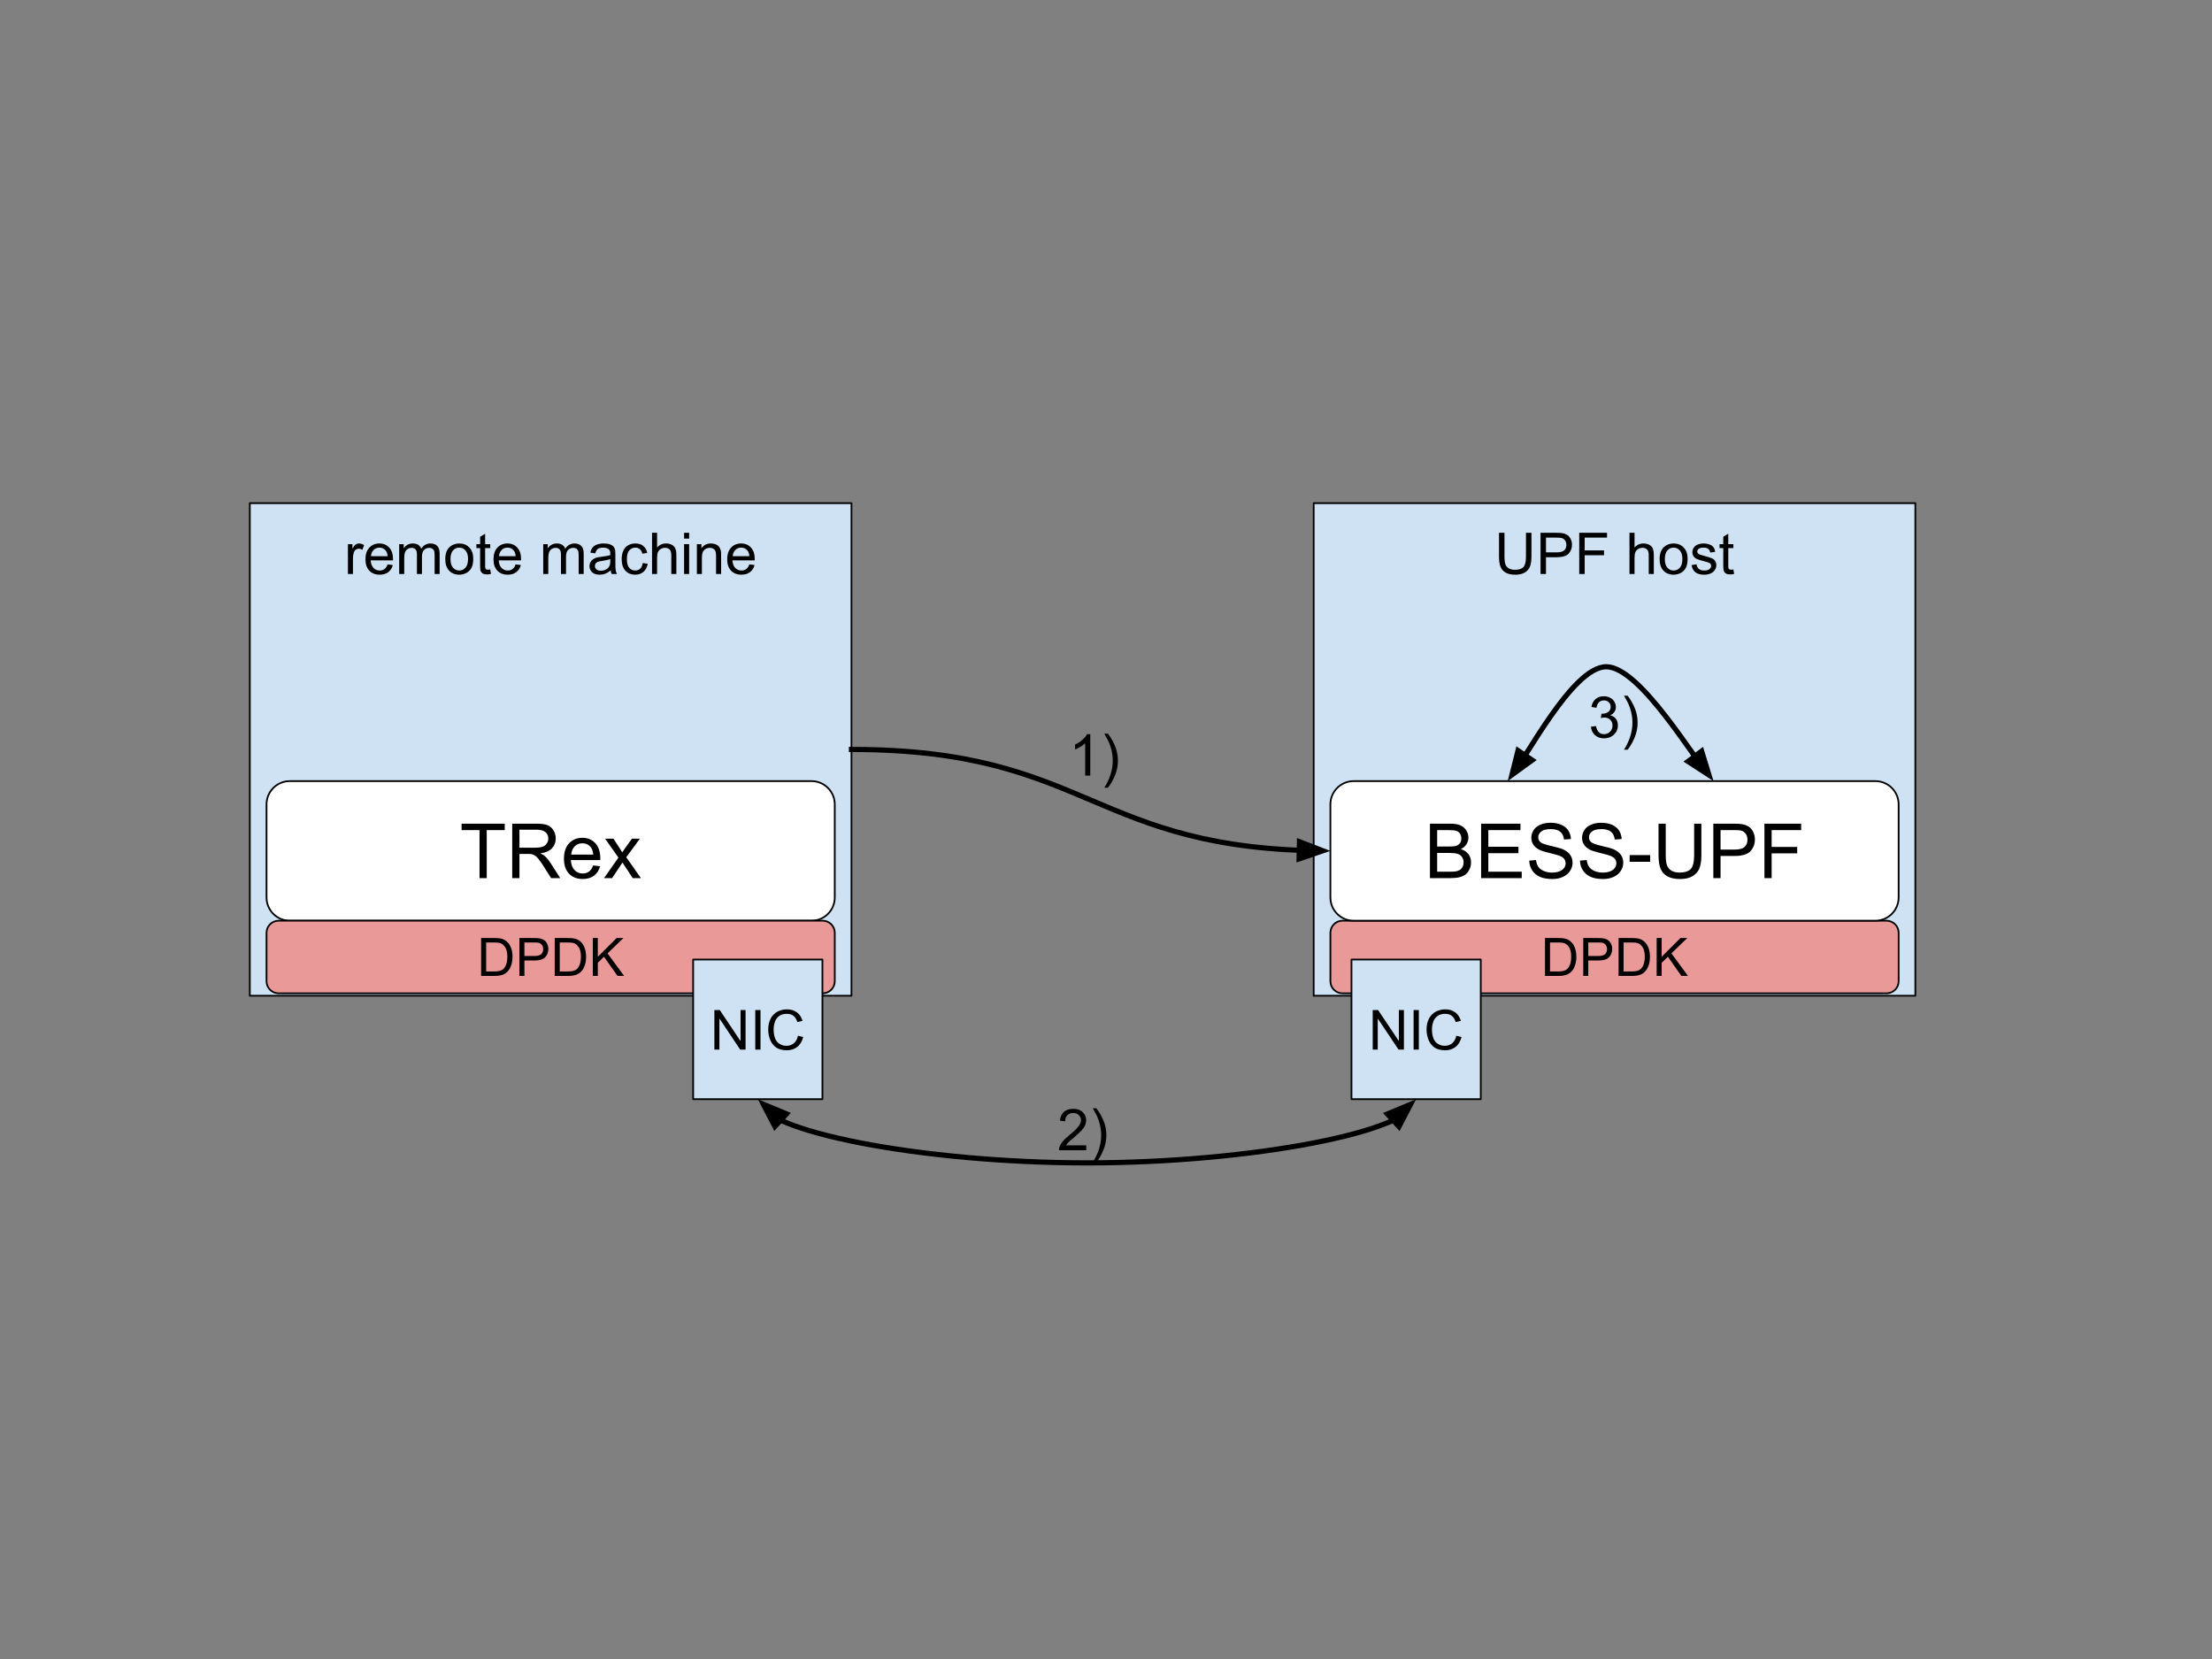 <svg version="1.1" viewBox="0.0 0.0 1280.0 960.0" fill="none" stroke="none" stroke-linecap="square" stroke-miterlimit="10" xmlns:xlink="http://www.w3.org/1999/xlink" xmlns="http://www.w3.org/2000/svg"><rect x="0.0" y="0.0" width="1280.0" height="960.0" fill="#808080" stroke="none"/><clipPath id="p.0"><path d="m0 0l1280.0 0l0 960.0l-1280.0 0l0 -960.0z" clip-rule="nonzero"/></clipPath><g clip-path="url(#p.0)"><path fill="#000000" fill-opacity="0.0" d="m0 0l1280.0 0l0 960.0l-1280.0 0z" fill-rule="evenodd"/><path fill="#cfe2f3" d="m144.559 291.155l348.157 0l0 285.039l-348.157 0z" fill-rule="evenodd"/><path stroke="#000000" stroke-width="1.0" stroke-linejoin="round" stroke-linecap="butt" d="m144.559 291.155l348.157 0l0 285.039l-348.157 0z" fill-rule="evenodd"/><path fill="#cfe2f3" d="m760.178 291.155l348.157 0l0 285.039l-348.157 0z" fill-rule="evenodd"/><path stroke="#000000" stroke-width="1.0" stroke-linejoin="round" stroke-linecap="butt" d="m760.178 291.155l348.157 0l0 285.039l-348.157 0z" fill-rule="evenodd"/><path fill="#000000" fill-opacity="0.0" d="m144.559 291.155l348.157 0l0 59.78l-348.157 0z" fill-rule="evenodd"/><path fill="#000000" d="m201.33 332.155l0 -17.281l2.625 0l0 2.625q1.016 -1.844 1.859 -2.422q0.859 -0.594 1.891 -0.594q1.484 0 3.0 0.938l-1.0 2.719q-1.078 -0.625 -2.156 -0.625q-0.953 0 -1.719 0.578q-0.766 0.578 -1.094 1.594q-0.484 1.562 -0.484 3.422l0 9.047l-2.922 0zm22.958 -5.562l3.016 0.375q-0.703 2.656 -2.641 4.125q-1.938 1.453 -4.953 1.453q-3.797 0 -6.016 -2.328q-2.219 -2.344 -2.219 -6.562q0 -4.359 2.25 -6.766q2.25 -2.406 5.828 -2.406q3.469 0 5.656 2.359q2.203 2.359 2.203 6.641q0 0.266 -0.016 0.781l-12.891 0q0.156 2.844 1.609 4.359q1.453 1.516 3.609 1.516q1.609 0 2.75 -0.844q1.141 -0.844 1.812 -2.703zm-9.625 -4.734l9.656 0q-0.203 -2.188 -1.109 -3.281q-1.406 -1.688 -3.625 -1.688q-2.016 0 -3.391 1.359q-1.375 1.344 -1.531 3.609zm16.332 10.297l0 -17.281l2.609 0l0 2.422q0.812 -1.266 2.156 -2.031q1.359 -0.781 3.094 -0.781q1.922 0 3.141 0.797q1.234 0.797 1.734 2.234q2.047 -3.031 5.344 -3.031q2.562 0 3.938 1.422q1.391 1.422 1.391 4.391l0 11.859l-2.906 0l0 -10.891q0 -1.75 -0.297 -2.516q-0.281 -0.781 -1.031 -1.25q-0.734 -0.484 -1.75 -0.484q-1.828 0 -3.031 1.219q-1.203 1.219 -1.203 3.875l0 10.047l-2.922 0l0 -11.234q0 -1.953 -0.719 -2.922q-0.719 -0.984 -2.344 -0.984q-1.234 0 -2.297 0.656q-1.047 0.656 -1.516 1.906q-0.469 1.25 -0.469 3.609l0 8.969l-2.922 0zm26.669 -8.641q0 -4.797 2.672 -7.109q2.219 -1.922 5.422 -1.922q3.578 0 5.828 2.344q2.266 2.328 2.266 6.438q0 3.344 -1.0 5.266q-1.0 1.906 -2.922 2.969q-1.906 1.047 -4.172 1.047q-3.625 0 -5.859 -2.328q-2.234 -2.328 -2.234 -6.703zm3.016 0q0 3.312 1.438 4.969q1.453 1.656 3.641 1.656q2.188 0 3.625 -1.656q1.453 -1.672 1.453 -5.062q0 -3.203 -1.453 -4.859q-1.453 -1.656 -3.625 -1.656q-2.188 0 -3.641 1.641q-1.438 1.641 -1.438 4.969zm23.004 6.016l0.422 2.594q-1.234 0.266 -2.219 0.266q-1.594 0 -2.469 -0.5q-0.875 -0.516 -1.234 -1.328q-0.359 -0.828 -0.359 -3.469l0 -9.938l-2.156 0l0 -2.281l2.156 0l0 -4.281l2.906 -1.75l0 6.031l2.953 0l0 2.281l-2.953 0l0 10.109q0 1.25 0.156 1.609q0.156 0.359 0.5 0.578q0.359 0.203 1.016 0.203q0.484 0 1.281 -0.125zm14.697 -2.938l3.016 0.375q-0.703 2.656 -2.641 4.125q-1.938 1.453 -4.953 1.453q-3.797 0 -6.016 -2.328q-2.219 -2.344 -2.219 -6.562q0 -4.359 2.25 -6.766q2.25 -2.406 5.828 -2.406q3.469 0 5.656 2.359q2.203 2.359 2.203 6.641q0 0.266 -0.016 0.781l-12.891 0q0.156 2.844 1.609 4.359q1.453 1.516 3.609 1.516q1.609 0 2.75 -0.844q1.141 -0.844 1.812 -2.703zm-9.625 -4.734l9.656 0q-0.203 -2.188 -1.109 -3.281q-1.406 -1.688 -3.625 -1.688q-2.016 0 -3.391 1.359q-1.375 1.344 -1.531 3.609zm25.592 10.297l0 -17.281l2.609 0l0 2.422q0.812 -1.266 2.156 -2.031q1.359 -0.781 3.094 -0.781q1.922 0 3.141 0.797q1.234 0.797 1.734 2.234q2.047 -3.031 5.344 -3.031q2.562 0 3.938 1.422q1.391 1.422 1.391 4.391l0 11.859l-2.906 0l0 -10.891q0 -1.75 -0.297 -2.516q-0.281 -0.781 -1.031 -1.25q-0.734 -0.484 -1.75 -0.484q-1.828 0 -3.031 1.219q-1.203 1.219 -1.203 3.875l0 10.047l-2.922 0l0 -11.234q0 -1.953 -0.719 -2.922q-0.719 -0.984 -2.344 -0.984q-1.234 0 -2.297 0.656q-1.047 0.656 -1.516 1.906q-0.469 1.25 -0.469 3.609l0 8.969l-2.922 0zm39.028 -2.125q-1.625 1.375 -3.125 1.953q-1.5 0.562 -3.234 0.562q-2.844 0 -4.375 -1.391q-1.531 -1.391 -1.531 -3.562q0 -1.266 0.578 -2.312q0.578 -1.047 1.516 -1.672q0.938 -0.641 2.109 -0.969q0.859 -0.234 2.594 -0.438q3.547 -0.422 5.234 -1.016q0.016 -0.609 0.016 -0.766q0 -1.781 -0.828 -2.516q-1.125 -1.0 -3.344 -1.0q-2.062 0 -3.047 0.734q-0.984 0.719 -1.453 2.547l-2.875 -0.391q0.391 -1.828 1.281 -2.953q0.906 -1.141 2.594 -1.75q1.703 -0.609 3.922 -0.609q2.219 0 3.594 0.531q1.391 0.516 2.031 1.312q0.656 0.781 0.922 1.984q0.141 0.75 0.141 2.703l0 3.906q0 4.078 0.188 5.156q0.188 1.078 0.75 2.078l-3.062 0q-0.453 -0.906 -0.594 -2.125zm-0.234 -6.547q-1.594 0.656 -4.781 1.109q-1.812 0.25 -2.562 0.578q-0.75 0.328 -1.156 0.953q-0.406 0.625 -0.406 1.391q0 1.172 0.891 1.953q0.891 0.781 2.594 0.781q1.688 0 3.0 -0.734q1.328 -0.75 1.953 -2.031q0.469 -0.984 0.469 -2.922l0 -1.078zm18.77 2.344l2.891 0.375q-0.469 2.969 -2.422 4.656q-1.938 1.688 -4.781 1.688q-3.547 0 -5.703 -2.312q-2.156 -2.328 -2.156 -6.656q0 -2.797 0.922 -4.891q0.938 -2.109 2.828 -3.156q1.906 -1.047 4.125 -1.047q2.828 0 4.609 1.422q1.797 1.422 2.297 4.047l-2.844 0.438q-0.406 -1.734 -1.453 -2.609q-1.031 -0.891 -2.484 -0.891q-2.219 0 -3.609 1.594q-1.375 1.578 -1.375 5.016q0 3.484 1.328 5.062q1.344 1.578 3.484 1.578q1.734 0 2.891 -1.062q1.156 -1.062 1.453 -3.25zm5.398 6.328l0 -23.859l2.922 0l0 8.562q2.047 -2.375 5.172 -2.375q1.922 0 3.328 0.766q1.422 0.75 2.031 2.094q0.625 1.328 0.625 3.859l0 10.953l-2.938 0l0 -10.953q0 -2.203 -0.953 -3.203q-0.953 -1.0 -2.688 -1.0q-1.312 0 -2.453 0.688q-1.141 0.672 -1.641 1.828q-0.484 1.156 -0.484 3.188l0 9.453l-2.922 0zm18.551 -20.484l0 -3.375l2.922 0l0 3.375l-2.922 0zm0 20.484l0 -17.281l2.922 0l0 17.281l-2.922 0zm7.389 0l0 -17.281l2.625 0l0 2.453q1.906 -2.844 5.5 -2.844q1.562 0 2.875 0.562q1.312 0.562 1.953 1.469q0.656 0.906 0.922 2.172q0.156 0.812 0.156 2.844l0 10.625l-2.922 0l0 -10.516q0 -1.781 -0.344 -2.672q-0.344 -0.891 -1.219 -1.422q-0.859 -0.531 -2.031 -0.531q-1.875 0 -3.234 1.188q-1.359 1.188 -1.359 4.516l0 9.438l-2.922 0zm30.364 -5.562l3.016 0.375q-0.703 2.656 -2.641 4.125q-1.938 1.453 -4.953 1.453q-3.797 0 -6.016 -2.328q-2.219 -2.344 -2.219 -6.562q0 -4.359 2.25 -6.766q2.25 -2.406 5.828 -2.406q3.469 0 5.656 2.359q2.203 2.359 2.203 6.641q0 0.266 -0.016 0.781l-12.891 0q0.156 2.844 1.609 4.359q1.453 1.516 3.609 1.516q1.609 0 2.75 -0.844q1.141 -0.844 1.812 -2.703zm-9.625 -4.734l9.656 0q-0.203 -2.188 -1.109 -3.281q-1.406 -1.688 -3.625 -1.688q-2.016 0 -3.391 1.359q-1.375 1.344 -1.531 3.609z" fill-rule="nonzero"/><path fill="#000000" fill-opacity="0.0" d="m760.178 291.155l348.157 0l0 59.78l-348.157 0z" fill-rule="evenodd"/><path fill="#000000" d="m883.021 308.295l3.172 0l0 13.781q0 3.594 -0.828 5.719q-0.812 2.109 -2.938 3.438q-2.109 1.328 -5.562 1.328q-3.359 0 -5.5 -1.156q-2.125 -1.156 -3.031 -3.344q-0.906 -2.188 -0.906 -5.984l0 -13.781l3.156 0l0 13.766q0 3.109 0.578 4.594q0.578 1.469 1.984 2.266q1.406 0.797 3.438 0.797q3.484 0 4.953 -1.578q1.484 -1.578 1.484 -6.078l0 -13.766zm8.428 23.859l0 -23.859l9.0 0q2.375 0 3.625 0.234q1.75 0.281 2.938 1.109q1.188 0.828 1.906 2.312q0.734 1.469 0.734 3.25q0 3.047 -1.938 5.156q-1.938 2.094 -7.0 2.094l-6.109 0l0 9.703l-3.156 0zm3.156 -12.516l6.156 0q3.062 0 4.344 -1.141q1.297 -1.141 1.297 -3.203q0 -1.5 -0.766 -2.562q-0.75 -1.062 -1.984 -1.406q-0.797 -0.219 -2.953 -0.219l-6.094 0l0 8.531zm19.23 12.516l0 -23.859l16.094 0l0 2.812l-12.938 0l0 7.391l11.203 0l0 2.812l-11.203 0l0 10.844l-3.156 0zm29.086 0l0 -23.859l2.922 0l0 8.562q2.047 -2.375 5.172 -2.375q1.922 0 3.328 0.766q1.422 0.75 2.031 2.094q0.625 1.328 0.625 3.859l0 10.953l-2.938 0l0 -10.953q0 -2.203 -0.953 -3.203q-0.953 -1.0 -2.688 -1.0q-1.312 0 -2.453 0.688q-1.141 0.672 -1.641 1.828q-0.484 1.156 -0.484 3.188l0 9.453l-2.922 0zm17.442 -8.641q0 -4.797 2.672 -7.109q2.219 -1.922 5.422 -1.922q3.578 0 5.828 2.344q2.266 2.328 2.266 6.438q0 3.344 -1.0 5.266q-1.0 1.906 -2.922 2.969q-1.906 1.047 -4.172 1.047q-3.625 0 -5.859 -2.328q-2.234 -2.328 -2.234 -6.703zm3.016 0q0 3.312 1.438 4.969q1.453 1.656 3.641 1.656q2.188 0 3.625 -1.656q1.453 -1.672 1.453 -5.062q0 -3.203 -1.453 -4.859q-1.453 -1.656 -3.625 -1.656q-2.188 0 -3.641 1.641q-1.438 1.641 -1.438 4.969zm15.442 3.484l2.891 -0.453q0.25 1.734 1.359 2.672q1.109 0.922 3.109 0.922q2.031 0 3.0 -0.812q0.984 -0.828 0.984 -1.938q0 -1.0 -0.875 -1.562q-0.594 -0.391 -2.984 -1.0q-3.234 -0.812 -4.484 -1.406q-1.234 -0.594 -1.875 -1.641q-0.641 -1.047 -0.641 -2.312q0 -1.156 0.531 -2.141q0.531 -0.984 1.438 -1.641q0.688 -0.5 1.859 -0.844q1.188 -0.359 2.531 -0.359q2.031 0 3.562 0.594q1.547 0.578 2.281 1.578q0.734 1.0 1.016 2.672l-2.875 0.391q-0.188 -1.328 -1.125 -2.078q-0.938 -0.75 -2.641 -0.75q-2.031 0 -2.891 0.672q-0.859 0.656 -0.859 1.562q0 0.562 0.359 1.016q0.359 0.484 1.125 0.781q0.438 0.172 2.578 0.75q3.109 0.828 4.344 1.359q1.234 0.531 1.922 1.547q0.703 1.0 0.703 2.5q0 1.469 -0.859 2.766q-0.844 1.281 -2.453 2.0q-1.609 0.703 -3.656 0.703q-3.359 0 -5.125 -1.391q-1.766 -1.406 -2.25 -4.156zm24.227 2.531l0.422 2.594q-1.234 0.266 -2.219 0.266q-1.594 0 -2.469 -0.5q-0.875 -0.516 -1.234 -1.328q-0.359 -0.828 -0.359 -3.469l0 -9.938l-2.156 0l0 -2.281l2.156 0l0 -4.281l2.906 -1.75l0 6.031l2.953 0l0 2.281l-2.953 0l0 10.109q0 1.25 0.156 1.609q0.156 0.359 0.5 0.578q0.359 0.203 1.016 0.203q0.484 0 1.281 -0.125z" fill-rule="nonzero"/><path fill="#ffffff" d="m154.228 465.46l0 0c0 -7.436 6.028 -13.465 13.465 -13.465l301.889 0c3.571 0 6.996 1.419 9.521 3.944c2.525 2.525 3.944 5.95 3.944 9.521l0 53.858c0 7.436 -6.028 13.465 -13.465 13.465l-301.889 0c-7.436 0 -13.465 -6.028 -13.465 -13.465z" fill-rule="evenodd"/><path stroke="#000000" stroke-width="1.0" stroke-linejoin="round" stroke-linecap="butt" d="m154.228 465.46l0 0c0 -7.436 6.028 -13.465 13.465 -13.465l301.889 0c3.571 0 6.996 1.419 9.521 3.944c2.525 2.525 3.944 5.95 3.944 9.521l0 53.858c0 7.436 -6.028 13.465 -13.465 13.465l-301.889 0c-7.436 0 -13.465 -6.028 -13.465 -13.465z" fill-rule="evenodd"/><path fill="#000000" d="m277.483 508.128l0 -27.781l-10.375 0l0 -3.719l24.969 0l0 3.719l-10.422 0l0 27.781l-4.172 0zm18.924 0l0 -31.5l13.969 0q4.219 0 6.406 0.859q2.188 0.844 3.5 3.0q1.312 2.141 1.312 4.734q0 3.359 -2.172 5.656q-2.172 2.297 -6.703 2.922q1.656 0.797 2.516 1.562q1.828 1.672 3.453 4.188l5.484 8.578l-5.25 0l-4.156 -6.547q-1.828 -2.844 -3.016 -4.344q-1.172 -1.5 -2.109 -2.094q-0.938 -0.609 -1.906 -0.859q-0.703 -0.141 -2.312 -0.141l-4.844 0l0 13.984l-4.172 0zm4.172 -17.594l8.969 0q2.844 0 4.453 -0.594q1.625 -0.594 2.453 -1.891q0.844 -1.297 0.844 -2.828q0 -2.234 -1.625 -3.672q-1.625 -1.438 -5.125 -1.438l-9.969 0l0 10.422zm42.666 10.25l4.0 0.484q-0.938 3.5 -3.5 5.438q-2.562 1.938 -6.531 1.938q-5.0 0 -7.938 -3.078q-2.938 -3.094 -2.938 -8.656q0 -5.75 2.969 -8.922q2.969 -3.188 7.688 -3.188q4.578 0 7.469 3.109q2.906 3.109 2.906 8.766q0 0.344 -0.016 1.031l-17.016 0q0.219 3.766 2.125 5.766q1.906 1.984 4.766 1.984q2.125 0 3.625 -1.109q1.516 -1.125 2.391 -3.562zm-12.688 -6.25l12.734 0q-0.25 -2.891 -1.453 -4.328q-1.859 -2.234 -4.797 -2.234q-2.672 0 -4.484 1.781q-1.812 1.781 -2.0 4.781zm18.971 13.594l8.328 -11.859l-7.703 -10.953l4.828 0l3.5 5.344q0.984 1.531 1.594 2.562q0.938 -1.422 1.734 -2.516l3.844 -5.391l4.625 0l-7.891 10.734l8.484 12.078l-4.734 0l-4.688 -7.094l-1.25 -1.906l-6.0 9.0l-4.672 0z" fill-rule="nonzero"/><path fill="#ea9999" d="m154.228 539.785l0 0c0 -3.867 3.135 -7.003 7.003 -7.003l314.813 0c1.857 0 3.638 0.738 4.952 2.051c1.313 1.313 2.051 3.094 2.051 4.952l0 28.01c0 3.867 -3.135 7.003 -7.003 7.003l-314.813 0c-3.868 0 -7.003 -3.135 -7.003 -7.003z" fill-rule="evenodd"/><path stroke="#000000" stroke-width="1.0" stroke-linejoin="round" stroke-linecap="butt" d="m154.228 539.785l0 0c0 -3.867 3.135 -7.003 7.003 -7.003l314.813 0c1.857 0 3.638 0.738 4.952 2.051c1.313 1.313 2.051 3.094 2.051 4.952l0 28.01c0 3.867 -3.135 7.003 -7.003 7.003l-314.813 0c-3.868 0 -7.003 -3.135 -7.003 -7.003z" fill-rule="evenodd"/><path fill="#000000" d="m278.411 564.73l0 -21.938l7.562 0q2.562 0 3.906 0.312q1.891 0.422 3.219 1.562q1.734 1.469 2.594 3.75q0.859 2.281 0.859 5.219q0 2.5 -0.578 4.438q-0.578 1.922 -1.5 3.188q-0.906 1.266 -2.0 2.0q-1.078 0.719 -2.609 1.094q-1.531 0.375 -3.531 0.375l-7.922 0zm2.906 -2.594l4.688 0q2.172 0 3.406 -0.391q1.234 -0.406 1.969 -1.141q1.031 -1.047 1.609 -2.781q0.578 -1.75 0.578 -4.234q0 -3.438 -1.141 -5.281q-1.125 -1.859 -2.734 -2.484q-1.172 -0.453 -3.766 -0.453l-4.609 0l0 16.766zm19.233 2.594l0 -21.938l8.281 0q2.188 0 3.344 0.203q1.609 0.266 2.703 1.031q1.094 0.75 1.75 2.109q0.672 1.359 0.672 3.0q0 2.797 -1.781 4.734q-1.781 1.938 -6.438 1.938l-5.625 0l0 8.922l-2.906 0zm2.906 -11.516l5.672 0q2.812 0 4.0 -1.047q1.188 -1.047 1.188 -2.938q0 -1.391 -0.703 -2.359q-0.688 -0.984 -1.828 -1.297q-0.734 -0.203 -2.719 -0.203l-5.609 0l0 7.844zm17.541 11.516l0 -21.938l7.562 0q2.562 0 3.906 0.312q1.891 0.422 3.219 1.562q1.734 1.469 2.594 3.75q0.859 2.281 0.859 5.219q0 2.5 -0.578 4.438q-0.578 1.922 -1.5 3.188q-0.906 1.266 -2.0 2.0q-1.078 0.719 -2.609 1.094q-1.531 0.375 -3.531 0.375l-7.922 0zm2.906 -2.594l4.688 0q2.172 0 3.406 -0.391q1.234 -0.406 1.969 -1.141q1.031 -1.047 1.609 -2.781q0.578 -1.75 0.578 -4.234q0 -3.438 -1.141 -5.281q-1.125 -1.859 -2.734 -2.484q-1.172 -0.453 -3.766 -0.453l-4.609 0l0 16.766zm19.123 2.594l0 -21.938l2.906 0l0 10.875l10.891 -10.875l3.938 0l-9.203 8.891l9.609 13.047l-3.828 0l-7.828 -11.109l-3.578 3.5l0 7.609l-2.906 0z" fill-rule="nonzero"/><path fill="#000000" fill-opacity="0.0" d="m609.473 407.816l61.417 0l0 59.78l-61.417 0z" fill-rule="evenodd"/><path fill="#000000" d="m630.894 448.816l-2.938 0l0 -18.672q-1.062 1.016 -2.781 2.031q-1.703 1.0 -3.078 1.5l0 -2.828q2.469 -1.156 4.297 -2.797q1.844 -1.641 2.609 -3.188l1.891 0l0 23.953zm10.239 7.016l-2.109 0q4.875 -7.812 4.875 -15.641q0 -3.062 -0.703 -6.062q-0.562 -2.453 -1.547 -4.688q-0.641 -1.469 -2.625 -4.891l2.109 0q3.047 4.094 4.516 8.203q1.25 3.547 1.25 7.422q0 4.391 -1.688 8.5q-1.672 4.094 -4.078 7.156z" fill-rule="nonzero"/><path fill="#cfe2f3" d="m401.102 555.249l74.803 0l0 80.787l-74.803 0z" fill-rule="evenodd"/><path stroke="#000000" stroke-width="1.0" stroke-linejoin="round" stroke-linecap="butt" d="m401.102 555.249l74.803 0l0 80.787l-74.803 0z" fill-rule="evenodd"/><path fill="#000000" d="m413.387 607.363l0 -22.906l3.109 0l12.031 17.984l0 -17.984l2.906 0l0 22.906l-3.109 0l-12.031 -18.0l0 18.0l-2.906 0zm23.656 0l0 -22.906l3.031 0l0 22.906l-3.031 0zm24.719 -8.031l3.031 0.766q-0.953 3.734 -3.438 5.703q-2.469 1.953 -6.047 1.953q-3.703 0 -6.031 -1.5q-2.312 -1.516 -3.531 -4.375q-1.203 -2.859 -1.203 -6.141q0 -3.578 1.359 -6.234q1.375 -2.672 3.891 -4.047q2.531 -1.391 5.562 -1.391q3.438 0 5.781 1.75q2.344 1.75 3.266 4.922l-2.984 0.703q-0.797 -2.5 -2.312 -3.641q-1.516 -1.141 -3.812 -1.141q-2.641 0 -4.422 1.266q-1.766 1.266 -2.484 3.406q-0.719 2.125 -0.719 4.391q0 2.922 0.844 5.109q0.859 2.172 2.656 3.25q1.797 1.078 3.891 1.078q2.547 0 4.312 -1.469q1.766 -1.469 2.391 -4.359z" fill-rule="nonzero"/><path fill="#000000" fill-opacity="0.0" d="m492.717 433.675c69.283 0 103.925 14.677 138.567 29.354c34.642 14.677 69.284 29.354 138.567 29.354" fill-rule="evenodd"/><path stroke="#000000" stroke-width="3.0" stroke-linejoin="round" stroke-linecap="butt" d="m492.717 433.675c69.283 0 103.925 14.677 138.567 29.354c17.321 7.339 34.642 14.677 56.293 20.181c10.826 2.752 22.734 5.045 36.266 6.651c6.766 0.803 13.938 1.433 21.583 1.863c1.911 0.107 3.852 0.202 5.824 0.284l0.605 0.024" fill-rule="evenodd"/><path fill="#000000" stroke="#000000" stroke-width="3.0" stroke-linecap="butt" d="m751.757 496.987l13.708 -4.689l-13.515 -5.22z" fill-rule="evenodd"/><path fill="#000000" fill-opacity="0.0" d="m602.779 624.587l74.803 0l0 59.78l-74.803 0z" fill-rule="evenodd"/><path fill="#000000" d="m628.56 662.774l0 2.812l-15.766 0q-0.047 -1.062 0.328 -2.031q0.609 -1.609 1.938 -3.172q1.328 -1.562 3.828 -3.609q3.891 -3.203 5.25 -5.062q1.375 -1.859 1.375 -3.516q0 -1.75 -1.25 -2.938q-1.234 -1.203 -3.234 -1.203q-2.125 0 -3.391 1.281q-1.266 1.266 -1.281 3.5l-3.016 -0.297q0.312 -3.375 2.328 -5.141q2.016 -1.766 5.422 -1.766q3.422 0 5.422 1.906q2.016 1.906 2.016 4.719q0 1.422 -0.594 2.812q-0.578 1.391 -1.938 2.922q-1.359 1.516 -4.516 4.188q-2.641 2.219 -3.391 3.016q-0.75 0.781 -1.234 1.578l11.703 0zm5.879 9.828l-2.109 0q4.875 -7.812 4.875 -15.641q0 -3.062 -0.703 -6.062q-0.562 -2.453 -1.547 -4.688q-0.641 -1.469 -2.625 -4.891l2.109 0q3.047 4.094 4.516 8.203q1.25 3.547 1.25 7.422q0 4.391 -1.688 8.5q-1.672 4.094 -4.078 7.156z" fill-rule="nonzero"/><path fill="#ea9999" d="m769.848 539.785l0 0c0 -3.867 3.135 -7.003 7.003 -7.003l314.813 0c1.857 0 3.638 0.738 4.952 2.051c1.313 1.313 2.051 3.094 2.051 4.952l0 28.01c0 3.867 -3.135 7.003 -7.003 7.003l-314.813 0c-3.867 0 -7.003 -3.135 -7.003 -7.003z" fill-rule="evenodd"/><path stroke="#000000" stroke-width="1.0" stroke-linejoin="round" stroke-linecap="butt" d="m769.848 539.785l0 0c0 -3.867 3.135 -7.003 7.003 -7.003l314.813 0c1.857 0 3.638 0.738 4.952 2.051c1.313 1.313 2.051 3.094 2.051 4.952l0 28.01c0 3.867 -3.135 7.003 -7.003 7.003l-314.813 0c-3.867 0 -7.003 -3.135 -7.003 -7.003z" fill-rule="evenodd"/><path fill="#000000" d="m894.03 564.73l0 -21.938l7.562 0q2.562 0 3.906 0.312q1.891 0.422 3.219 1.562q1.734 1.469 2.594 3.75q0.859 2.281 0.859 5.219q0 2.5 -0.578 4.438q-0.578 1.922 -1.5 3.188q-0.906 1.266 -2.0 2.0q-1.078 0.719 -2.609 1.094q-1.531 0.375 -3.531 0.375l-7.922 0zm2.906 -2.594l4.688 0q2.172 0 3.406 -0.391q1.234 -0.406 1.969 -1.141q1.031 -1.047 1.609 -2.781q0.578 -1.75 0.578 -4.234q0 -3.438 -1.141 -5.281q-1.125 -1.859 -2.734 -2.484q-1.172 -0.453 -3.766 -0.453l-4.609 0l0 16.766zm19.233 2.594l0 -21.938l8.281 0q2.188 0 3.344 0.203q1.609 0.266 2.703 1.031q1.094 0.75 1.75 2.109q0.672 1.359 0.672 3.0q0 2.797 -1.781 4.734q-1.781 1.938 -6.438 1.938l-5.625 0l0 8.922l-2.906 0zm2.906 -11.516l5.672 0q2.812 0 4.0 -1.047q1.188 -1.047 1.188 -2.938q0 -1.391 -0.703 -2.359q-0.688 -0.984 -1.828 -1.297q-0.734 -0.203 -2.719 -0.203l-5.609 0l0 7.844zm17.541 11.516l0 -21.938l7.562 0q2.562 0 3.906 0.312q1.891 0.422 3.219 1.562q1.734 1.469 2.594 3.75q0.859 2.281 0.859 5.219q0 2.5 -0.578 4.438q-0.578 1.922 -1.5 3.188q-0.906 1.266 -2.0 2.0q-1.078 0.719 -2.609 1.094q-1.531 0.375 -3.531 0.375l-7.922 0zm2.906 -2.594l4.688 0q2.172 0 3.406 -0.391q1.234 -0.406 1.969 -1.141q1.031 -1.047 1.609 -2.781q0.578 -1.75 0.578 -4.234q0 -3.438 -1.141 -5.281q-1.125 -1.859 -2.734 -2.484q-1.172 -0.453 -3.766 -0.453l-4.609 0l0 16.766zm19.123 2.594l0 -21.938l2.906 0l0 10.875l10.891 -10.875l3.938 0l-9.203 8.891l9.609 13.047l-3.828 0l-7.828 -11.109l-3.578 3.5l0 7.609l-2.906 0z" fill-rule="nonzero"/><path fill="#cfe2f3" d="m782.055 555.249l74.803 0l0 80.787l-74.803 0z" fill-rule="evenodd"/><path stroke="#000000" stroke-width="1.0" stroke-linejoin="round" stroke-linecap="butt" d="m782.055 555.249l74.803 0l0 80.787l-74.803 0z" fill-rule="evenodd"/><path fill="#000000" d="m794.34 607.363l0 -22.906l3.109 0l12.031 17.984l0 -17.984l2.906 0l0 22.906l-3.109 0l-12.031 -18.0l0 18.0l-2.906 0zm23.656 0l0 -22.906l3.031 0l0 22.906l-3.031 0zm24.719 -8.031l3.031 0.766q-0.953 3.734 -3.438 5.703q-2.469 1.953 -6.047 1.953q-3.703 0 -6.031 -1.5q-2.312 -1.516 -3.531 -4.375q-1.203 -2.859 -1.203 -6.141q0 -3.578 1.359 -6.234q1.375 -2.672 3.891 -4.047q2.531 -1.391 5.562 -1.391q3.438 0 5.781 1.75q2.344 1.75 3.266 4.922l-2.984 0.703q-0.797 -2.5 -2.312 -3.641q-1.516 -1.141 -3.812 -1.141q-2.641 0 -4.422 1.266q-1.766 1.266 -2.484 3.406q-0.719 2.125 -0.719 4.391q0 2.922 0.844 5.109q0.859 2.172 2.656 3.25q1.797 1.078 3.891 1.078q2.547 0 4.312 -1.469q1.766 -1.469 2.391 -4.359z" fill-rule="nonzero"/><path fill="#000000" fill-opacity="0.0" d="m438.504 636.037c0 18.44 95.236 36.871 190.472 36.879c95.236 0.008 190.472 -18.408 190.472 -36.816" fill-rule="evenodd"/><path stroke="#000000" stroke-width="3.0" stroke-linejoin="round" stroke-linecap="butt" d="m451.76 648.214l0.302 0.141c0.299 0.137 0.602 0.273 0.91 0.409c0.616 0.272 1.249 0.544 1.9 0.814c10.416 4.321 25.297 8.354 43.154 11.811c35.714 6.914 83.332 11.524 130.95 11.528c47.618 0.004 95.236 -4.598 130.95 -11.502c17.857 -3.452 32.737 -7.48 43.154 -11.795c0.651 -0.27 1.285 -0.541 1.9 -0.812c0.308 -0.136 0.611 -0.272 0.91 -0.409l0.29 -0.135" fill-rule="evenodd"/><path fill="#000000" stroke="#000000" stroke-width="3.0" stroke-linecap="butt" d="m455.112 644.565l-13.378 -5.561l6.674 12.859z" fill-rule="evenodd"/><path fill="#000000" stroke="#000000" stroke-width="3.0" stroke-linecap="butt" d="m809.529 651.916l6.687 -12.853l-13.384 5.548z" fill-rule="evenodd"/><path fill="#ffffff" d="m769.848 465.46l0 0c0 -7.436 6.028 -13.465 13.465 -13.465l301.889 0c3.571 0 6.996 1.419 9.521 3.944c2.525 2.525 3.944 5.95 3.944 9.521l0 53.858c0 7.436 -6.028 13.465 -13.465 13.465l-301.889 0c-7.436 0 -13.465 -6.028 -13.465 -13.465z" fill-rule="evenodd"/><path stroke="#000000" stroke-width="1.0" stroke-linejoin="round" stroke-linecap="butt" d="m769.848 465.46l0 0c0 -7.436 6.028 -13.465 13.465 -13.465l301.889 0c3.571 0 6.996 1.419 9.521 3.944c2.525 2.525 3.944 5.95 3.944 9.521l0 53.858c0 7.436 -6.028 13.465 -13.465 13.465l-301.889 0c-7.436 0 -13.465 -6.028 -13.465 -13.465z" fill-rule="evenodd"/><path fill="#000000" d="m827.454 508.128l0 -31.5l11.828 0q3.609 0 5.781 0.969q2.188 0.953 3.422 2.938q1.234 1.984 1.234 4.156q0 2.016 -1.094 3.797q-1.094 1.781 -3.312 2.875q2.859 0.844 4.391 2.875q1.531 2.016 1.531 4.766q0 2.203 -0.938 4.109q-0.922 1.906 -2.297 2.938q-1.375 1.031 -3.453 1.562q-2.078 0.516 -5.078 0.516l-12.016 0zm4.172 -18.266l6.812 0q2.766 0 3.969 -0.359q1.594 -0.469 2.391 -1.562q0.812 -1.109 0.812 -2.766q0 -1.562 -0.75 -2.75q-0.75 -1.203 -2.156 -1.641q-1.391 -0.438 -4.781 -0.438l-6.297 0l0 9.516zm0 14.547l7.844 0q2.016 0 2.828 -0.156q1.453 -0.25 2.406 -0.844q0.969 -0.609 1.594 -1.75q0.625 -1.156 0.625 -2.656q0 -1.766 -0.906 -3.062q-0.891 -1.312 -2.5 -1.828q-1.594 -0.531 -4.609 -0.531l-7.281 0l0 10.828zm25.441 3.719l0 -31.5l22.766 0l0 3.719l-18.594 0l0 9.641l17.422 0l0 3.703l-17.422 0l0 10.719l19.328 0l0 3.719l-23.5 0zm27.848 -10.125l3.922 -0.344q0.281 2.375 1.297 3.891q1.031 1.5 3.172 2.438q2.156 0.938 4.844 0.938q2.375 0 4.203 -0.703q1.828 -0.719 2.719 -1.953q0.891 -1.234 0.891 -2.688q0 -1.484 -0.859 -2.594q-0.859 -1.109 -2.828 -1.859q-1.281 -0.5 -5.625 -1.531q-4.328 -1.047 -6.062 -1.969q-2.266 -1.188 -3.375 -2.938q-1.094 -1.75 -1.094 -3.922q0 -2.375 1.344 -4.453q1.359 -2.078 3.953 -3.141q2.609 -1.078 5.781 -1.078q3.5 0 6.172 1.125q2.688 1.125 4.125 3.328q1.438 2.188 1.547 4.953l-4.0 0.297q-0.328 -2.984 -2.188 -4.5q-1.859 -1.531 -5.484 -1.531q-3.781 0 -5.516 1.391q-1.719 1.375 -1.719 3.328q0 1.703 1.219 2.797q1.203 1.094 6.281 2.25q5.078 1.141 6.969 2.0q2.75 1.281 4.062 3.219q1.312 1.938 1.312 4.484q0 2.516 -1.438 4.734q-1.438 2.219 -4.141 3.453q-2.688 1.234 -6.062 1.234q-4.281 0 -7.172 -1.234q-2.891 -1.25 -4.531 -3.75q-1.641 -2.516 -1.719 -5.672zm29.348 0l3.922 -0.344q0.281 2.375 1.297 3.891q1.031 1.5 3.172 2.438q2.156 0.938 4.844 0.938q2.375 0 4.203 -0.703q1.828 -0.719 2.719 -1.953q0.891 -1.234 0.891 -2.688q0 -1.484 -0.859 -2.594q-0.859 -1.109 -2.828 -1.859q-1.281 -0.5 -5.625 -1.531q-4.328 -1.047 -6.062 -1.969q-2.266 -1.188 -3.375 -2.938q-1.094 -1.75 -1.094 -3.922q0 -2.375 1.344 -4.453q1.359 -2.078 3.953 -3.141q2.609 -1.078 5.781 -1.078q3.5 0 6.172 1.125q2.688 1.125 4.125 3.328q1.438 2.188 1.547 4.953l-4.0 0.297q-0.328 -2.984 -2.188 -4.5q-1.859 -1.531 -5.484 -1.531q-3.781 0 -5.516 1.391q-1.719 1.375 -1.719 3.328q0 1.703 1.219 2.797q1.203 1.094 6.281 2.25q5.078 1.141 6.969 2.0q2.75 1.281 4.062 3.219q1.312 1.938 1.312 4.484q0 2.516 -1.438 4.734q-1.438 2.219 -4.141 3.453q-2.688 1.234 -6.062 1.234q-4.281 0 -7.172 -1.234q-2.891 -1.25 -4.531 -3.75q-1.641 -2.516 -1.719 -5.672zm28.754 0.672l0 -3.891l11.891 0l0 3.891l-11.891 0zm37.324 -22.047l4.172 0l0 18.203q0 4.75 -1.078 7.547q-1.078 2.781 -3.891 4.531q-2.797 1.75 -7.344 1.75q-4.422 0 -7.25 -1.516q-2.812 -1.531 -4.016 -4.422q-1.203 -2.891 -1.203 -7.891l0 -18.203l4.172 0l0 18.172q0 4.109 0.766 6.062q0.766 1.938 2.625 3.0q1.859 1.047 4.547 1.047q4.594 0 6.547 -2.078q1.953 -2.094 1.953 -8.031l0 -18.172zm11.104 31.5l0 -31.5l11.891 0q3.125 0 4.781 0.297q2.328 0.391 3.891 1.484q1.578 1.078 2.531 3.031q0.953 1.953 0.953 4.297q0 4.016 -2.562 6.797q-2.547 2.781 -9.234 2.781l-8.078 0l0 12.812l-4.172 0zm4.172 -16.516l8.141 0q4.047 0 5.734 -1.5q1.703 -1.516 1.703 -4.25q0 -1.969 -1.0 -3.375q-1.0 -1.406 -2.625 -1.859q-1.062 -0.281 -3.891 -0.281l-8.062 0l0 11.266zm25.395 16.516l0 -31.5l21.25 0l0 3.719l-17.078 0l0 9.75l14.781 0l0 3.719l-14.781 0l0 14.312l-4.172 0z" fill-rule="nonzero"/><path fill="#000000" fill-opacity="0.0" d="m872.449 452.005c9.502 -11.029 37.159 -66.173 57.01 -66.173c19.852 0 51.75 55.144 62.1 66.173" fill-rule="evenodd"/><path stroke="#000000" stroke-width="3.0" stroke-linejoin="round" stroke-linecap="butt" d="m882.525 437.09l0.049 -0.077c4.239 -6.721 9.208 -14.648 14.499 -22.23c10.583 -15.165 22.461 -28.951 32.386 -28.951c9.926 0 22.863 13.786 34.613 28.951c5.875 7.582 11.453 15.509 16.209 22.23l0.44 0.621" fill-rule="evenodd"/><path fill="#000000" stroke="#000000" stroke-width="3.0" stroke-linecap="butt" d="m878.419 434.316l-3.515 14.055l11.727 -8.507z" fill-rule="evenodd"/><path fill="#000000" stroke="#000000" stroke-width="3.0" stroke-linecap="butt" d="m976.765 440.617l12.154 7.886l-4.241 -13.853z" fill-rule="evenodd"/><path fill="#000000" fill-opacity="0.0" d="m910.194 385.832l61.417 0l0 59.78l-61.417 0z" fill-rule="evenodd"/><path fill="#000000" d="m920.601 420.535l2.922 -0.391q0.5 2.484 1.719 3.594q1.219 1.094 2.953 1.094q2.062 0 3.484 -1.422q1.422 -1.438 1.422 -3.562q0 -2.016 -1.312 -3.328q-1.312 -1.312 -3.344 -1.312q-0.844 0 -2.078 0.328l0.328 -2.562q0.297 0.031 0.469 0.031q1.875 0 3.375 -0.969q1.5 -0.984 1.5 -3.016q0 -1.625 -1.094 -2.672q-1.094 -1.062 -2.812 -1.062q-1.719 0 -2.859 1.078q-1.125 1.078 -1.453 3.219l-2.938 -0.516q0.547 -2.953 2.438 -4.562q1.906 -1.625 4.75 -1.625q1.953 0 3.594 0.844q1.641 0.828 2.5 2.281q0.875 1.453 0.875 3.078q0 1.547 -0.828 2.812q-0.828 1.266 -2.453 2.016q2.109 0.484 3.281 2.031q1.172 1.531 1.172 3.844q0 3.125 -2.281 5.297q-2.266 2.172 -5.75 2.172q-3.141 0 -5.219 -1.859q-2.078 -1.875 -2.359 -4.859zm21.254 13.312l-2.109 0q4.875 -7.812 4.875 -15.641q0 -3.062 -0.703 -6.062q-0.562 -2.453 -1.547 -4.688q-0.641 -1.469 -2.625 -4.891l2.109 0q3.047 4.094 4.516 8.203q1.25 3.547 1.25 7.422q0 4.391 -1.688 8.5q-1.672 4.094 -4.078 7.156z" fill-rule="nonzero"/></g></svg>